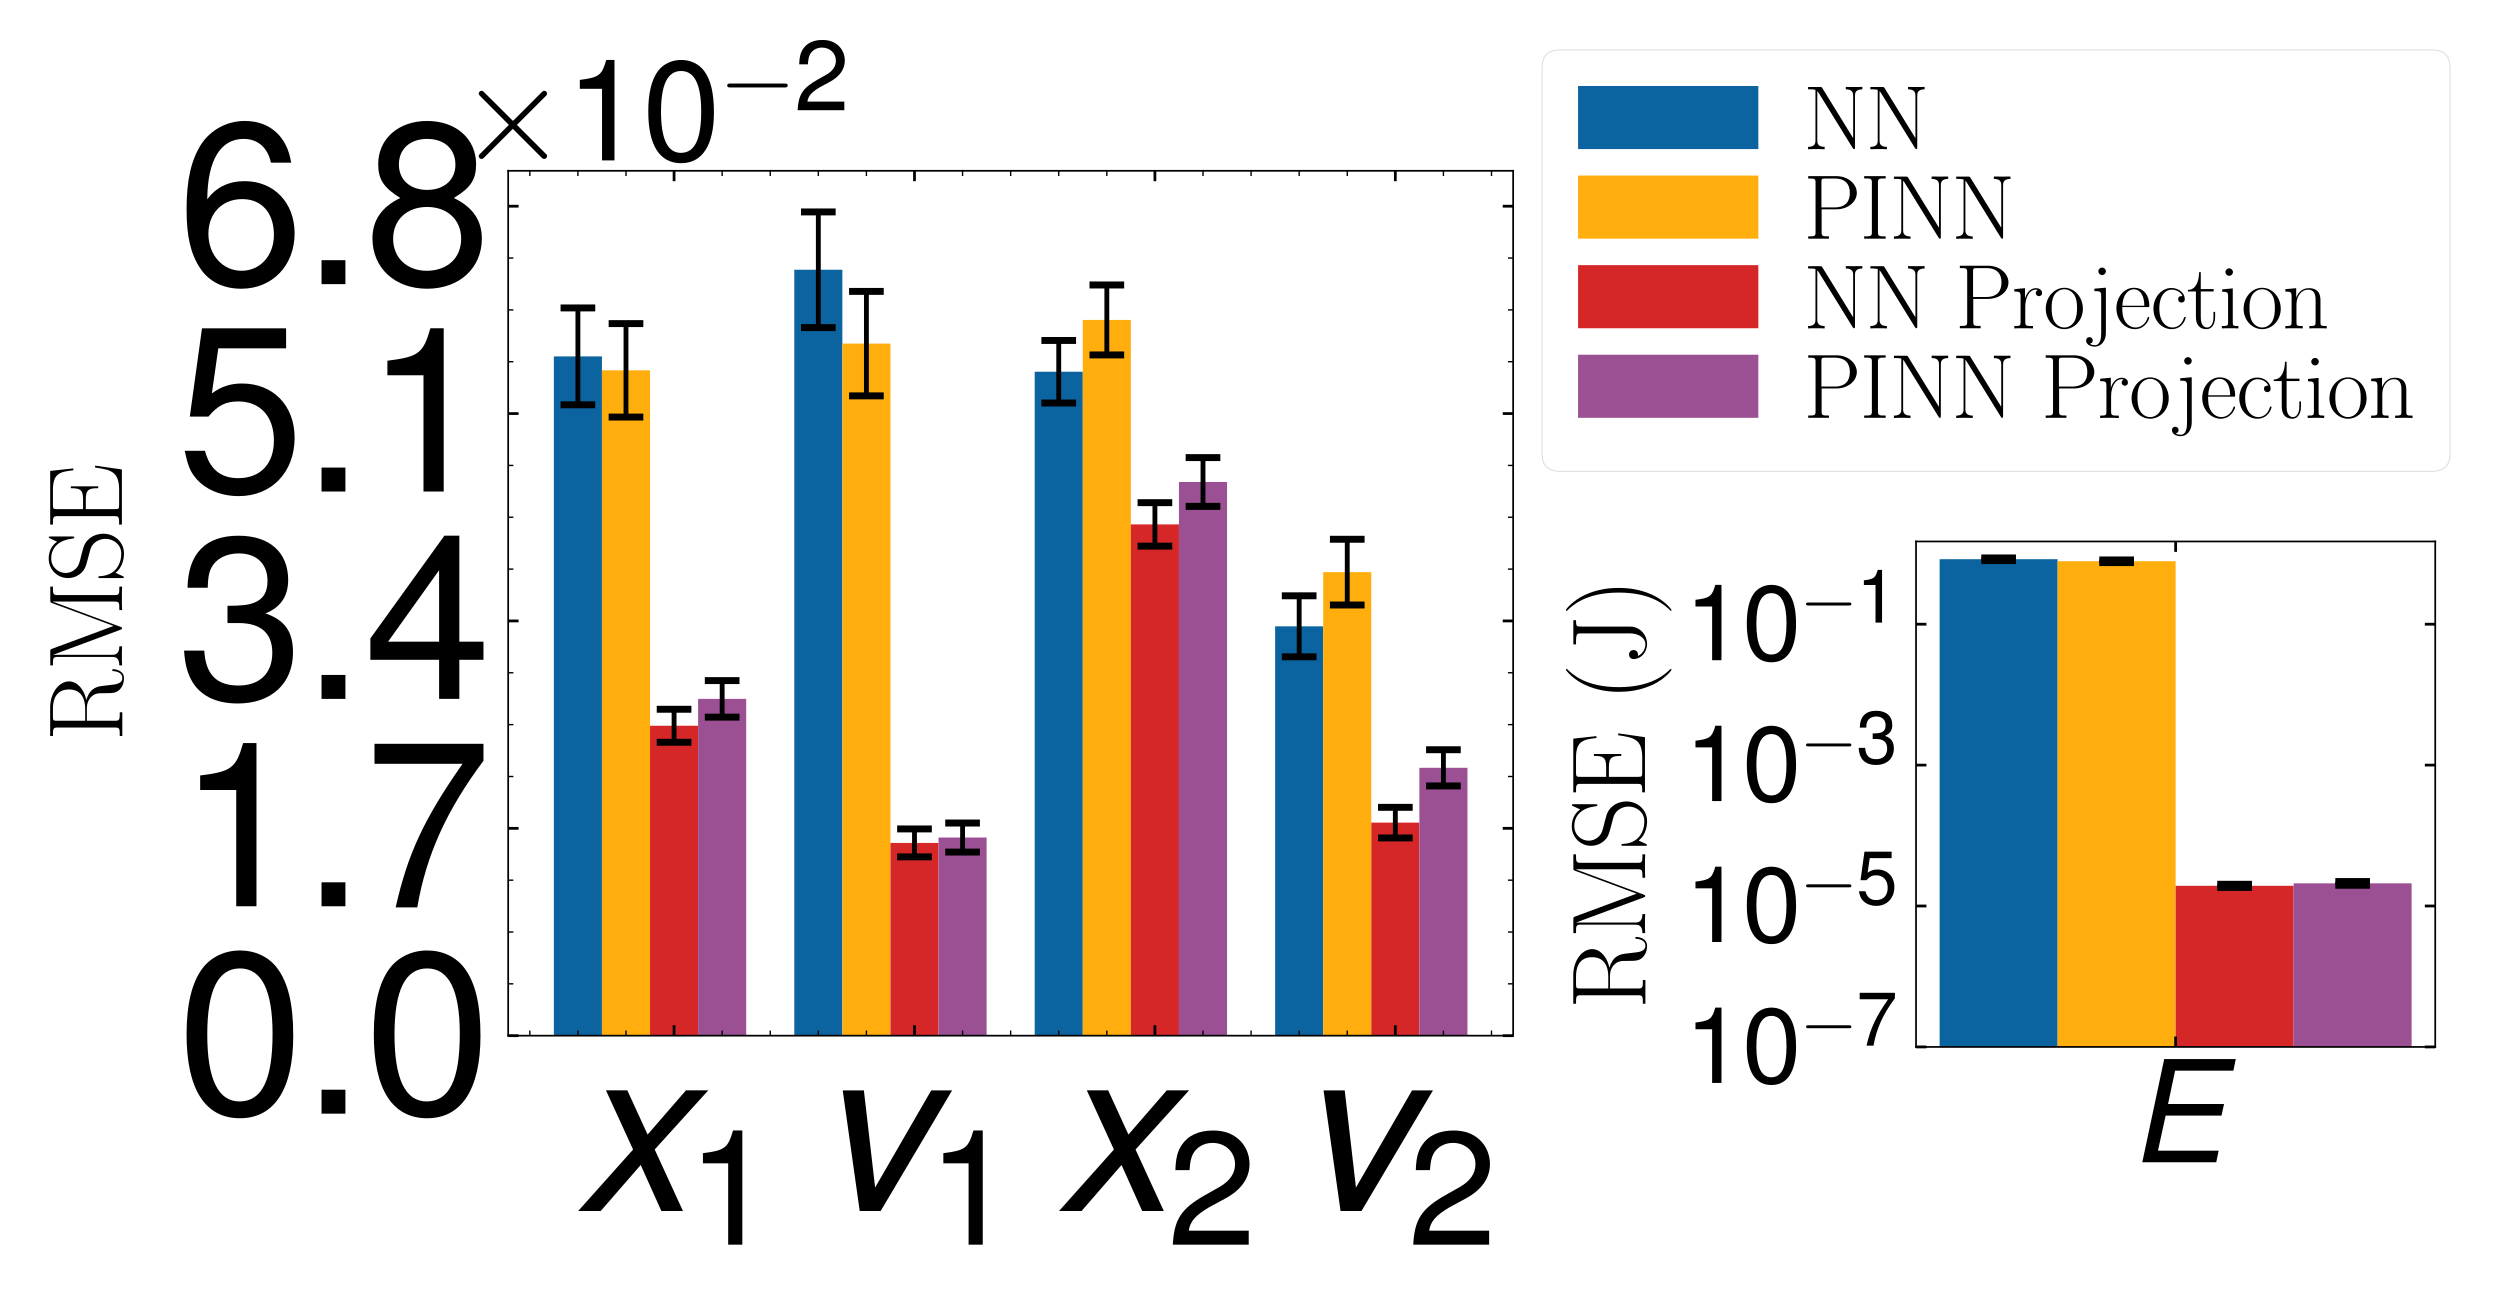 <?xml version="1.0" encoding="utf-8" standalone="no"?>
<!DOCTYPE svg PUBLIC "-//W3C//DTD SVG 1.1//EN"
  "http://www.w3.org/Graphics/SVG/1.1/DTD/svg11.dtd">
<svg xmlns:xlink="http://www.w3.org/1999/xlink" width="721.1pt" height="376.303pt" viewBox="0 0 721.1 376.303" xmlns="http://www.w3.org/2000/svg" version="1.1">
 <defs>
  <style type="text/css">*{stroke-linejoin: round; stroke-linecap: butt}</style>
 </defs>
 <g id="figure_1">
  <g id="patch_1">
   <path d="M 0 376.303 
L 721.1 376.303 
L 721.1 0 
L 0 0 
z
" style="fill: #ffffff"/>
  </g>
  <g id="axes_1">
   <g id="patch_2">
    <path d="M 146.58 298.737 
L 436.45 298.737 
L 436.45 49.257 
L 146.58 49.257 
z
" style="fill: #ffffff"/>
   </g>
   <g id="patch_3">
    <path d="M 159.756 298.737 
L 173.625 298.737 
L 173.625 102.794 
L 159.756 102.794 
z
" clip-path="url(#p1ad3b3a6ac)" style="fill: #0b63a0"/>
   </g>
   <g id="patch_4">
    <path d="M 229.103 298.737 
L 242.972 298.737 
L 242.972 77.811 
L 229.103 77.811 
z
" clip-path="url(#p1ad3b3a6ac)" style="fill: #0b63a0"/>
   </g>
   <g id="patch_5">
    <path d="M 298.45 298.737 
L 312.319 298.737 
L 312.319 107.225 
L 298.45 107.225 
z
" clip-path="url(#p1ad3b3a6ac)" style="fill: #0b63a0"/>
   </g>
   <g id="patch_6">
    <path d="M 367.797 298.737 
L 381.666 298.737 
L 381.666 180.65 
L 367.797 180.65 
z
" clip-path="url(#p1ad3b3a6ac)" style="fill: #0b63a0"/>
   </g>
   <g id="patch_7">
    <path d="M 173.625 298.737 
L 187.495 298.737 
L 187.495 106.818 
L 173.625 106.818 
z
" clip-path="url(#p1ad3b3a6ac)" style="fill: #ffae0d"/>
   </g>
   <g id="patch_8">
    <path d="M 242.972 298.737 
L 256.842 298.737 
L 256.842 99.113 
L 242.972 99.113 
z
" clip-path="url(#p1ad3b3a6ac)" style="fill: #ffae0d"/>
   </g>
   <g id="patch_9">
    <path d="M 312.319 298.737 
L 326.189 298.737 
L 326.189 92.282 
L 312.319 92.282 
z
" clip-path="url(#p1ad3b3a6ac)" style="fill: #ffae0d"/>
   </g>
   <g id="patch_10">
    <path d="M 381.666 298.737 
L 395.535 298.737 
L 395.535 165.021 
L 381.666 165.021 
z
" clip-path="url(#p1ad3b3a6ac)" style="fill: #ffae0d"/>
   </g>
   <g id="patch_11">
    <path d="M 187.495 298.737 
L 201.364 298.737 
L 201.364 209.336 
L 187.495 209.336 
z
" clip-path="url(#p1ad3b3a6ac)" style="fill: #d62728"/>
   </g>
   <g id="patch_12">
    <path d="M 256.842 298.737 
L 270.711 298.737 
L 270.711 243.131 
L 256.842 243.131 
z
" clip-path="url(#p1ad3b3a6ac)" style="fill: #d62728"/>
   </g>
   <g id="patch_13">
    <path d="M 326.189 298.737 
L 340.058 298.737 
L 340.058 151.254 
L 326.189 151.254 
z
" clip-path="url(#p1ad3b3a6ac)" style="fill: #d62728"/>
   </g>
   <g id="patch_14">
    <path d="M 395.535 298.737 
L 409.405 298.737 
L 409.405 237.275 
L 395.535 237.275 
z
" clip-path="url(#p1ad3b3a6ac)" style="fill: #d62728"/>
   </g>
   <g id="patch_15">
    <path d="M 201.364 298.737 
L 215.233 298.737 
L 215.233 201.584 
L 201.364 201.584 
z
" clip-path="url(#p1ad3b3a6ac)" style="fill: #9a5092"/>
   </g>
   <g id="patch_16">
    <path d="M 270.711 298.737 
L 284.58 298.737 
L 284.58 241.585 
L 270.711 241.585 
z
" clip-path="url(#p1ad3b3a6ac)" style="fill: #9a5092"/>
   </g>
   <g id="patch_17">
    <path d="M 340.058 298.737 
L 353.927 298.737 
L 353.927 139.023 
L 340.058 139.023 
z
" clip-path="url(#p1ad3b3a6ac)" style="fill: #9a5092"/>
   </g>
   <g id="patch_18">
    <path d="M 409.405 298.737 
L 423.274 298.737 
L 423.274 221.472 
L 409.405 221.472 
z
" clip-path="url(#p1ad3b3a6ac)" style="fill: #9a5092"/>
   </g>
   <g id="matplotlib.axis_1">
    <g id="xtick_1">
     <g id="line2d_1">
      <defs>
       <path id="m47ebff2d57" d="M 0 0 
L 0 -3 
" style="stroke: #000000; stroke-width: 0.8"/>
      </defs>
      <g>
       <use xlink:href="#m47ebff2d57" x="194.429" y="298.737" style="stroke: #000000; stroke-width: 0.8"/>
      </g>
     </g>
     <g id="line2d_2">
      <defs>
       <path id="me13080072b" d="M 0 0 
L 0 3 
" style="stroke: #000000; stroke-width: 0.8"/>
      </defs>
      <g>
       <use xlink:href="#me13080072b" x="194.429" y="49.257" style="stroke: #000000; stroke-width: 0.8"/>
      </g>
     </g>
     <g id="text_1">
      <!-- $x_1$ -->
      <g transform="translate(165.639 349.307) scale(0.65 -0.65)">
       <defs>
        <path id="NimbusSanL-ReguItal-78" d="M 2240 1713 
L 3731 3360 
L 3110 3360 
L 2042 2129 
L 1478 3360 
L 883 3360 
L 1638 1712 
L 109 0 
L 736 0 
L 1850 1282 
L 2426 0 
L 3027 0 
L 2240 1713 
z
" transform="scale(0.016)"/>
        <path id="NimbusSanL-Regu-31" d="M 1658 3238 
L 1658 0 
L 2221 0 
L 2221 4545 
L 1850 4545 
C 1651 3847 1523 3751 653 3642 
L 653 3238 
L 1658 3238 
z
" transform="scale(0.016)"/>
       </defs>
       <use xlink:href="#NimbusSanL-ReguItal-78" transform="scale(0.996)"/>
       <use xlink:href="#NimbusSanL-Regu-31" transform="translate(49.813 -14.944) scale(0.697)"/>
      </g>
     </g>
    </g>
    <g id="xtick_2">
     <g id="line2d_3">
      <g>
       <use xlink:href="#m47ebff2d57" x="263.776" y="298.737" style="stroke: #000000; stroke-width: 0.8"/>
      </g>
     </g>
     <g id="line2d_4">
      <g>
       <use xlink:href="#me13080072b" x="263.776" y="49.257" style="stroke: #000000; stroke-width: 0.8"/>
      </g>
     </g>
     <g id="text_2">
      <!-- $v_1$ -->
      <g transform="translate(234.985 349.307) scale(0.65 -0.65)">
       <defs>
        <path id="NimbusSanL-ReguItal-76" d="M 1837 0 
L 3827 3359 
L 3245 3359 
L 1683 654 
L 1370 3359 
L 781 3359 
L 1254 0 
L 1837 0 
z
" transform="scale(0.016)"/>
       </defs>
       <use xlink:href="#NimbusSanL-ReguItal-76" transform="scale(0.996)"/>
       <use xlink:href="#NimbusSanL-Regu-31" transform="translate(49.813 -14.944) scale(0.697)"/>
      </g>
     </g>
    </g>
    <g id="xtick_3">
     <g id="line2d_5">
      <g>
       <use xlink:href="#m47ebff2d57" x="333.123" y="298.737" style="stroke: #000000; stroke-width: 0.8"/>
      </g>
     </g>
     <g id="line2d_6">
      <g>
       <use xlink:href="#me13080072b" x="333.123" y="49.257" style="stroke: #000000; stroke-width: 0.8"/>
      </g>
     </g>
     <g id="text_3">
      <!-- $x_2$ -->
      <g transform="translate(304.332 349.307) scale(0.65 -0.65)">
       <defs>
        <path id="NimbusSanL-Regu-32" d="M 3238 558 
L 851 558 
C 909 930 1114 1167 1670 1494 
L 2310 1840 
C 2944 2186 3270 2653 3270 3211 
C 3270 3589 3117 3942 2848 4185 
C 2579 4429 2246 4544 1818 4544 
C 1242 4544 813 4339 563 3955 
C 403 3711 333 3429 320 2967 
L 883 2967 
C 902 3275 941 3461 1018 3608 
C 1165 3884 1459 4051 1798 4051 
C 2310 4051 2694 3685 2694 3198 
C 2694 2839 2483 2531 2080 2301 
L 1491 1968 
C 544 1430 269 1000 218 0 
L 3238 0 
L 3238 558 
z
" transform="scale(0.016)"/>
       </defs>
       <use xlink:href="#NimbusSanL-ReguItal-78" transform="scale(0.996)"/>
       <use xlink:href="#NimbusSanL-Regu-32" transform="translate(49.813 -14.944) scale(0.697)"/>
      </g>
     </g>
    </g>
    <g id="xtick_4">
     <g id="line2d_7">
      <g>
       <use xlink:href="#m47ebff2d57" x="402.47" y="298.737" style="stroke: #000000; stroke-width: 0.8"/>
      </g>
     </g>
     <g id="line2d_8">
      <g>
       <use xlink:href="#me13080072b" x="402.47" y="49.257" style="stroke: #000000; stroke-width: 0.8"/>
      </g>
     </g>
     <g id="text_4">
      <!-- $v_2$ -->
      <g transform="translate(373.679 349.307) scale(0.65 -0.65)">
       <use xlink:href="#NimbusSanL-ReguItal-76" transform="scale(0.996)"/>
       <use xlink:href="#NimbusSanL-Regu-32" transform="translate(49.813 -14.944) scale(0.697)"/>
      </g>
     </g>
    </g>
    <g id="xtick_5">
     <g id="line2d_9">
      <defs>
       <path id="m719ca4b1a4" d="M 0 0 
L 0 -1.5 
" style="stroke: #000000; stroke-width: 0.4"/>
      </defs>
      <g>
       <use xlink:href="#m719ca4b1a4" x="152.821" y="298.737" style="stroke: #000000; stroke-width: 0.4"/>
      </g>
     </g>
     <g id="line2d_10">
      <defs>
       <path id="m740db77ead" d="M 0 0 
L 0 1.5 
" style="stroke: #000000; stroke-width: 0.4"/>
      </defs>
      <g>
       <use xlink:href="#m740db77ead" x="152.821" y="49.257" style="stroke: #000000; stroke-width: 0.4"/>
      </g>
     </g>
    </g>
    <g id="xtick_6">
     <g id="line2d_11">
      <g>
       <use xlink:href="#m719ca4b1a4" x="166.691" y="298.737" style="stroke: #000000; stroke-width: 0.4"/>
      </g>
     </g>
     <g id="line2d_12">
      <g>
       <use xlink:href="#m740db77ead" x="166.691" y="49.257" style="stroke: #000000; stroke-width: 0.4"/>
      </g>
     </g>
    </g>
    <g id="xtick_7">
     <g id="line2d_13">
      <g>
       <use xlink:href="#m719ca4b1a4" x="180.56" y="298.737" style="stroke: #000000; stroke-width: 0.4"/>
      </g>
     </g>
     <g id="line2d_14">
      <g>
       <use xlink:href="#m740db77ead" x="180.56" y="49.257" style="stroke: #000000; stroke-width: 0.4"/>
      </g>
     </g>
    </g>
    <g id="xtick_8">
     <g id="line2d_15">
      <g>
       <use xlink:href="#m719ca4b1a4" x="208.299" y="298.737" style="stroke: #000000; stroke-width: 0.4"/>
      </g>
     </g>
     <g id="line2d_16">
      <g>
       <use xlink:href="#m740db77ead" x="208.299" y="49.257" style="stroke: #000000; stroke-width: 0.4"/>
      </g>
     </g>
    </g>
    <g id="xtick_9">
     <g id="line2d_17">
      <g>
       <use xlink:href="#m719ca4b1a4" x="222.168" y="298.737" style="stroke: #000000; stroke-width: 0.4"/>
      </g>
     </g>
     <g id="line2d_18">
      <g>
       <use xlink:href="#m740db77ead" x="222.168" y="49.257" style="stroke: #000000; stroke-width: 0.4"/>
      </g>
     </g>
    </g>
    <g id="xtick_10">
     <g id="line2d_19">
      <g>
       <use xlink:href="#m719ca4b1a4" x="236.038" y="298.737" style="stroke: #000000; stroke-width: 0.4"/>
      </g>
     </g>
     <g id="line2d_20">
      <g>
       <use xlink:href="#m740db77ead" x="236.038" y="49.257" style="stroke: #000000; stroke-width: 0.4"/>
      </g>
     </g>
    </g>
    <g id="xtick_11">
     <g id="line2d_21">
      <g>
       <use xlink:href="#m719ca4b1a4" x="249.907" y="298.737" style="stroke: #000000; stroke-width: 0.4"/>
      </g>
     </g>
     <g id="line2d_22">
      <g>
       <use xlink:href="#m740db77ead" x="249.907" y="49.257" style="stroke: #000000; stroke-width: 0.4"/>
      </g>
     </g>
    </g>
    <g id="xtick_12">
     <g id="line2d_23">
      <g>
       <use xlink:href="#m719ca4b1a4" x="277.646" y="298.737" style="stroke: #000000; stroke-width: 0.4"/>
      </g>
     </g>
     <g id="line2d_24">
      <g>
       <use xlink:href="#m740db77ead" x="277.646" y="49.257" style="stroke: #000000; stroke-width: 0.4"/>
      </g>
     </g>
    </g>
    <g id="xtick_13">
     <g id="line2d_25">
      <g>
       <use xlink:href="#m719ca4b1a4" x="291.515" y="298.737" style="stroke: #000000; stroke-width: 0.4"/>
      </g>
     </g>
     <g id="line2d_26">
      <g>
       <use xlink:href="#m740db77ead" x="291.515" y="49.257" style="stroke: #000000; stroke-width: 0.4"/>
      </g>
     </g>
    </g>
    <g id="xtick_14">
     <g id="line2d_27">
      <g>
       <use xlink:href="#m719ca4b1a4" x="305.384" y="298.737" style="stroke: #000000; stroke-width: 0.4"/>
      </g>
     </g>
     <g id="line2d_28">
      <g>
       <use xlink:href="#m740db77ead" x="305.384" y="49.257" style="stroke: #000000; stroke-width: 0.4"/>
      </g>
     </g>
    </g>
    <g id="xtick_15">
     <g id="line2d_29">
      <g>
       <use xlink:href="#m719ca4b1a4" x="319.254" y="298.737" style="stroke: #000000; stroke-width: 0.4"/>
      </g>
     </g>
     <g id="line2d_30">
      <g>
       <use xlink:href="#m740db77ead" x="319.254" y="49.257" style="stroke: #000000; stroke-width: 0.4"/>
      </g>
     </g>
    </g>
    <g id="xtick_16">
     <g id="line2d_31">
      <g>
       <use xlink:href="#m719ca4b1a4" x="346.993" y="298.737" style="stroke: #000000; stroke-width: 0.4"/>
      </g>
     </g>
     <g id="line2d_32">
      <g>
       <use xlink:href="#m740db77ead" x="346.993" y="49.257" style="stroke: #000000; stroke-width: 0.4"/>
      </g>
     </g>
    </g>
    <g id="xtick_17">
     <g id="line2d_33">
      <g>
       <use xlink:href="#m719ca4b1a4" x="360.862" y="298.737" style="stroke: #000000; stroke-width: 0.4"/>
      </g>
     </g>
     <g id="line2d_34">
      <g>
       <use xlink:href="#m740db77ead" x="360.862" y="49.257" style="stroke: #000000; stroke-width: 0.4"/>
      </g>
     </g>
    </g>
    <g id="xtick_18">
     <g id="line2d_35">
      <g>
       <use xlink:href="#m719ca4b1a4" x="374.731" y="298.737" style="stroke: #000000; stroke-width: 0.4"/>
      </g>
     </g>
     <g id="line2d_36">
      <g>
       <use xlink:href="#m740db77ead" x="374.731" y="49.257" style="stroke: #000000; stroke-width: 0.4"/>
      </g>
     </g>
    </g>
    <g id="xtick_19">
     <g id="line2d_37">
      <g>
       <use xlink:href="#m719ca4b1a4" x="388.601" y="298.737" style="stroke: #000000; stroke-width: 0.4"/>
      </g>
     </g>
     <g id="line2d_38">
      <g>
       <use xlink:href="#m740db77ead" x="388.601" y="49.257" style="stroke: #000000; stroke-width: 0.4"/>
      </g>
     </g>
    </g>
    <g id="xtick_20">
     <g id="line2d_39">
      <g>
       <use xlink:href="#m719ca4b1a4" x="416.339" y="298.737" style="stroke: #000000; stroke-width: 0.4"/>
      </g>
     </g>
     <g id="line2d_40">
      <g>
       <use xlink:href="#m740db77ead" x="416.339" y="49.257" style="stroke: #000000; stroke-width: 0.4"/>
      </g>
     </g>
    </g>
    <g id="xtick_21">
     <g id="line2d_41">
      <g>
       <use xlink:href="#m719ca4b1a4" x="430.209" y="298.737" style="stroke: #000000; stroke-width: 0.4"/>
      </g>
     </g>
     <g id="line2d_42">
      <g>
       <use xlink:href="#m740db77ead" x="430.209" y="49.257" style="stroke: #000000; stroke-width: 0.4"/>
      </g>
     </g>
    </g>
   </g>
   <g id="matplotlib.axis_2">
    <g id="ytick_1">
     <g id="line2d_43">
      <defs>
       <path id="m8070b0dc9b" d="M 0 0 
L 3 0 
" style="stroke: #000000; stroke-width: 0.8"/>
      </defs>
      <g>
       <use xlink:href="#m8070b0dc9b" x="146.58" y="298.737" style="stroke: #000000; stroke-width: 0.8"/>
      </g>
     </g>
     <g id="line2d_44">
      <defs>
       <path id="mdc3ea179d9" d="M 0 0 
L -3 0 
" style="stroke: #000000; stroke-width: 0.8"/>
      </defs>
      <g>
       <use xlink:href="#mdc3ea179d9" x="436.45" y="298.737" style="stroke: #000000; stroke-width: 0.8"/>
      </g>
     </g>
     <g id="text_5">
      <!-- $\mathdefault{0.0}$ -->
      <g transform="translate(50.969 321.222) scale(0.65 -0.65)">
       <defs>
        <path id="NimbusSanL-Regu-30" d="M 1760 4544 
C 1338 4544 954 4360 717 4046 
C 422 3651 275 3044 275 2208 
C 275 683 787 -128 1760 -128 
C 2720 -128 3245 683 3245 2170 
C 3245 3050 3104 3638 2803 4046 
C 2566 4366 2189 4544 1760 4544 
z
M 1760 4044 
C 2368 4044 2669 3432 2669 2221 
C 2669 939 2374 340 1747 340 
C 1152 340 851 965 851 2202 
C 851 3438 1152 4044 1760 4044 
z
" transform="scale(0.016)"/>
        <path id="NimbusSanL-Regu-2e" d="M 1222 667 
L 557 667 
L 557 0 
L 1222 0 
L 1222 667 
z
" transform="scale(0.016)"/>
       </defs>
       <use xlink:href="#NimbusSanL-Regu-30" transform="scale(0.996)"/>
       <use xlink:href="#NimbusSanL-Regu-2e" transform="translate(55.392 0) scale(0.996)"/>
       <use xlink:href="#NimbusSanL-Regu-30" transform="translate(83.087 0) scale(0.996)"/>
      </g>
     </g>
    </g>
    <g id="ytick_2">
     <g id="line2d_45">
      <g>
       <use xlink:href="#m8070b0dc9b" x="146.58" y="238.92" style="stroke: #000000; stroke-width: 0.8"/>
      </g>
     </g>
     <g id="line2d_46">
      <g>
       <use xlink:href="#mdc3ea179d9" x="436.45" y="238.92" style="stroke: #000000; stroke-width: 0.8"/>
      </g>
     </g>
     <g id="text_6">
      <!-- $\mathdefault{1.7}$ -->
      <g transform="translate(50.969 261.406) scale(0.65 -0.65)">
       <defs>
        <path id="NimbusSanL-Regu-37" d="M 3328 4525 
L 294 4525 
L 294 3968 
L 2746 3968 
C 1664 2418 1222 1466 883 -32 
L 1485 -32 
C 1734 1427 2304 2681 3328 4051 
L 3328 4525 
z
" transform="scale(0.016)"/>
       </defs>
       <use xlink:href="#NimbusSanL-Regu-31" transform="scale(0.996)"/>
       <use xlink:href="#NimbusSanL-Regu-2e" transform="translate(55.392 0) scale(0.996)"/>
       <use xlink:href="#NimbusSanL-Regu-37" transform="translate(83.087 0) scale(0.996)"/>
      </g>
     </g>
    </g>
    <g id="ytick_3">
     <g id="line2d_47">
      <g>
       <use xlink:href="#m8070b0dc9b" x="146.58" y="179.104" style="stroke: #000000; stroke-width: 0.8"/>
      </g>
     </g>
     <g id="line2d_48">
      <g>
       <use xlink:href="#mdc3ea179d9" x="436.45" y="179.104" style="stroke: #000000; stroke-width: 0.8"/>
      </g>
     </g>
     <g id="text_7">
      <!-- $\mathdefault{3.4}$ -->
      <g transform="translate(50.969 201.589) scale(0.65 -0.65)">
       <defs>
        <path id="NimbusSanL-Regu-33" d="M 1414 2112 
L 1485 2112 
L 1722 2112 
C 2342 2112 2662 1830 2662 1284 
C 2662 712 2310 372 1722 372 
C 1107 372 806 681 768 1345 
L 205 1345 
C 230 978 294 740 403 534 
C 634 97 1082 -128 1702 -128 
C 2637 -128 3238 431 3238 1293 
C 3238 1872 3014 2194 2470 2381 
C 2893 2546 3104 2862 3104 3311 
C 3104 4082 2586 4544 1722 4544 
C 806 4544 320 4050 301 3095 
L 864 3095 
C 870 3366 896 3517 966 3655 
C 1094 3900 1376 4051 1728 4051 
C 2227 4051 2528 3760 2528 3287 
C 2528 2971 2413 2781 2163 2681 
C 2010 2618 1811 2592 1414 2592 
L 1414 2112 
z
" transform="scale(0.016)"/>
        <path id="NimbusSanL-Regu-34" d="M 2093 1088 
L 2093 0 
L 2656 0 
L 2656 1088 
L 3328 1088 
L 3328 1594 
L 2656 1594 
L 2656 4545 
L 2240 4545 
L 179 1684 
L 179 1088 
L 2093 1088 
z
M 2093 1594 
L 672 1594 
L 2093 3583 
L 2093 1594 
z
" transform="scale(0.016)"/>
       </defs>
       <use xlink:href="#NimbusSanL-Regu-33" transform="scale(0.996)"/>
       <use xlink:href="#NimbusSanL-Regu-2e" transform="translate(55.392 0) scale(0.996)"/>
       <use xlink:href="#NimbusSanL-Regu-34" transform="translate(83.087 0) scale(0.996)"/>
      </g>
     </g>
    </g>
    <g id="ytick_4">
     <g id="line2d_49">
      <g>
       <use xlink:href="#m8070b0dc9b" x="146.58" y="119.288" style="stroke: #000000; stroke-width: 0.8"/>
      </g>
     </g>
     <g id="line2d_50">
      <g>
       <use xlink:href="#mdc3ea179d9" x="436.45" y="119.288" style="stroke: #000000; stroke-width: 0.8"/>
      </g>
     </g>
     <g id="text_8">
      <!-- $\mathdefault{5.1}$ -->
      <g transform="translate(50.969 141.773) scale(0.65 -0.65)">
       <defs>
        <path id="NimbusSanL-Regu-35" d="M 3046 4544 
L 704 4544 
L 365 2086 
L 883 2086 
C 1146 2399 1363 2508 1715 2508 
C 2323 2508 2707 2092 2707 1421 
C 2707 768 2330 372 1715 372 
C 1222 372 922 621 787 1133 
L 224 1133 
C 301 762 365 582 499 415 
C 755 70 1216 -128 1728 -128 
C 2643 -128 3283 537 3283 1497 
C 3283 2394 2688 3008 1818 3008 
C 1498 3008 1242 2925 979 2732 
L 1158 3987 
L 3046 3987 
L 3046 4544 
z
" transform="scale(0.016)"/>
       </defs>
       <use xlink:href="#NimbusSanL-Regu-35" transform="scale(0.996)"/>
       <use xlink:href="#NimbusSanL-Regu-2e" transform="translate(55.392 0) scale(0.996)"/>
       <use xlink:href="#NimbusSanL-Regu-31" transform="translate(83.087 0) scale(0.996)"/>
      </g>
     </g>
    </g>
    <g id="ytick_5">
     <g id="line2d_51">
      <g>
       <use xlink:href="#m8070b0dc9b" x="146.58" y="59.472" style="stroke: #000000; stroke-width: 0.8"/>
      </g>
     </g>
     <g id="line2d_52">
      <g>
       <use xlink:href="#mdc3ea179d9" x="436.45" y="59.472" style="stroke: #000000; stroke-width: 0.8"/>
      </g>
     </g>
     <g id="text_9">
      <!-- $\mathdefault{6.8}$ -->
      <g transform="translate(50.969 81.957) scale(0.65 -0.65)">
       <defs>
        <path id="NimbusSanL-Regu-36" d="M 3187 3382 
C 3078 4111 2592 4544 1901 4544 
C 1402 4544 954 4302 685 3900 
C 403 3460 275 2904 275 2081 
C 275 1321 390 836 659 434 
C 902 69 1299 -128 1798 -128 
C 2662 -128 3283 518 3283 1415 
C 3283 2268 2707 2868 1894 2868 
C 1446 2868 1094 2695 851 2362 
C 858 3444 1216 4044 1862 4044 
C 2259 4044 2534 3803 2624 3382 
L 3187 3382 
z
M 1824 2368 
C 2368 2368 2707 1986 2707 1370 
C 2707 793 2323 372 1805 372 
C 1280 372 883 813 883 1402 
C 883 1973 1267 2368 1824 2368 
z
" transform="scale(0.016)"/>
        <path id="NimbusSanL-Regu-38" d="M 2502 2399 
C 2970 2680 3123 2910 3123 3338 
C 3123 4046 2566 4544 1760 4544 
C 960 4544 397 4046 397 3338 
C 397 2917 550 2687 1011 2399 
C 493 2150 237 1774 237 1276 
C 237 446 864 -128 1760 -128 
C 2656 -128 3283 447 3283 1270 
C 3283 1774 3027 2150 2502 2399 
z
M 1760 4044 
C 2240 4044 2547 3764 2547 3325 
C 2547 2904 2234 2624 1760 2624 
C 1286 2624 973 2904 973 3331 
C 973 3764 1286 4044 1760 4044 
z
M 1760 2149 
C 2323 2149 2707 1792 2707 1263 
C 2707 729 2323 372 1747 372 
C 1197 372 813 735 813 1263 
C 813 1792 1197 2149 1760 2149 
z
" transform="scale(0.016)"/>
       </defs>
       <use xlink:href="#NimbusSanL-Regu-36" transform="scale(0.996)"/>
       <use xlink:href="#NimbusSanL-Regu-2e" transform="translate(55.392 0) scale(0.996)"/>
       <use xlink:href="#NimbusSanL-Regu-38" transform="translate(83.087 0) scale(0.996)"/>
      </g>
     </g>
    </g>
    <g id="ytick_6">
     <g id="line2d_53">
      <defs>
       <path id="me500b88f67" d="M 0 0 
L 1.5 0 
" style="stroke: #000000; stroke-width: 0.4"/>
      </defs>
      <g>
       <use xlink:href="#me500b88f67" x="146.58" y="283.783" style="stroke: #000000; stroke-width: 0.4"/>
      </g>
     </g>
     <g id="line2d_54">
      <defs>
       <path id="m122572027e" d="M 0 0 
L -1.5 0 
" style="stroke: #000000; stroke-width: 0.4"/>
      </defs>
      <g>
       <use xlink:href="#m122572027e" x="436.45" y="283.783" style="stroke: #000000; stroke-width: 0.4"/>
      </g>
     </g>
    </g>
    <g id="ytick_7">
     <g id="line2d_55">
      <g>
       <use xlink:href="#me500b88f67" x="146.58" y="268.829" style="stroke: #000000; stroke-width: 0.4"/>
      </g>
     </g>
     <g id="line2d_56">
      <g>
       <use xlink:href="#m122572027e" x="436.45" y="268.829" style="stroke: #000000; stroke-width: 0.4"/>
      </g>
     </g>
    </g>
    <g id="ytick_8">
     <g id="line2d_57">
      <g>
       <use xlink:href="#me500b88f67" x="146.58" y="253.875" style="stroke: #000000; stroke-width: 0.4"/>
      </g>
     </g>
     <g id="line2d_58">
      <g>
       <use xlink:href="#m122572027e" x="436.45" y="253.875" style="stroke: #000000; stroke-width: 0.4"/>
      </g>
     </g>
    </g>
    <g id="ytick_9">
     <g id="line2d_59">
      <g>
       <use xlink:href="#me500b88f67" x="146.58" y="223.966" style="stroke: #000000; stroke-width: 0.4"/>
      </g>
     </g>
     <g id="line2d_60">
      <g>
       <use xlink:href="#m122572027e" x="436.45" y="223.966" style="stroke: #000000; stroke-width: 0.4"/>
      </g>
     </g>
    </g>
    <g id="ytick_10">
     <g id="line2d_61">
      <g>
       <use xlink:href="#me500b88f67" x="146.58" y="209.012" style="stroke: #000000; stroke-width: 0.4"/>
      </g>
     </g>
     <g id="line2d_62">
      <g>
       <use xlink:href="#m122572027e" x="436.45" y="209.012" style="stroke: #000000; stroke-width: 0.4"/>
      </g>
     </g>
    </g>
    <g id="ytick_11">
     <g id="line2d_63">
      <g>
       <use xlink:href="#me500b88f67" x="146.58" y="194.058" style="stroke: #000000; stroke-width: 0.4"/>
      </g>
     </g>
     <g id="line2d_64">
      <g>
       <use xlink:href="#m122572027e" x="436.45" y="194.058" style="stroke: #000000; stroke-width: 0.4"/>
      </g>
     </g>
    </g>
    <g id="ytick_12">
     <g id="line2d_65">
      <g>
       <use xlink:href="#me500b88f67" x="146.58" y="164.15" style="stroke: #000000; stroke-width: 0.4"/>
      </g>
     </g>
     <g id="line2d_66">
      <g>
       <use xlink:href="#m122572027e" x="436.45" y="164.15" style="stroke: #000000; stroke-width: 0.4"/>
      </g>
     </g>
    </g>
    <g id="ytick_13">
     <g id="line2d_67">
      <g>
       <use xlink:href="#me500b88f67" x="146.58" y="149.196" style="stroke: #000000; stroke-width: 0.4"/>
      </g>
     </g>
     <g id="line2d_68">
      <g>
       <use xlink:href="#m122572027e" x="436.45" y="149.196" style="stroke: #000000; stroke-width: 0.4"/>
      </g>
     </g>
    </g>
    <g id="ytick_14">
     <g id="line2d_69">
      <g>
       <use xlink:href="#me500b88f67" x="146.58" y="134.242" style="stroke: #000000; stroke-width: 0.4"/>
      </g>
     </g>
     <g id="line2d_70">
      <g>
       <use xlink:href="#m122572027e" x="436.45" y="134.242" style="stroke: #000000; stroke-width: 0.4"/>
      </g>
     </g>
    </g>
    <g id="ytick_15">
     <g id="line2d_71">
      <g>
       <use xlink:href="#me500b88f67" x="146.58" y="104.334" style="stroke: #000000; stroke-width: 0.4"/>
      </g>
     </g>
     <g id="line2d_72">
      <g>
       <use xlink:href="#m122572027e" x="436.45" y="104.334" style="stroke: #000000; stroke-width: 0.4"/>
      </g>
     </g>
    </g>
    <g id="ytick_16">
     <g id="line2d_73">
      <g>
       <use xlink:href="#me500b88f67" x="146.58" y="89.38" style="stroke: #000000; stroke-width: 0.4"/>
      </g>
     </g>
     <g id="line2d_74">
      <g>
       <use xlink:href="#m122572027e" x="436.45" y="89.38" style="stroke: #000000; stroke-width: 0.4"/>
      </g>
     </g>
    </g>
    <g id="ytick_17">
     <g id="line2d_75">
      <g>
       <use xlink:href="#me500b88f67" x="146.58" y="74.426" style="stroke: #000000; stroke-width: 0.4"/>
      </g>
     </g>
     <g id="line2d_76">
      <g>
       <use xlink:href="#m122572027e" x="436.45" y="74.426" style="stroke: #000000; stroke-width: 0.4"/>
      </g>
     </g>
    </g>
    <g id="text_10">
     <!-- RMSE -->
     <g transform="translate(35.155 213.891) rotate(-90) scale(0.3 -0.3)">
      <defs>
       <path id="CMR17-52" d="M 2509 2146 
C 3117 2268 3629 2676 3629 3186 
C 3629 3785 2950 4326 2054 4326 
L 333 4326 
L 333 4160 
C 774 4160 845 4160 845 3873 
L 845 415 
C 845 128 774 128 333 128 
L 333 -26 
C 518 -26 851 -26 1050 -26 
C 1248 -26 1581 -26 1766 -26 
L 1766 128 
C 1325 128 1254 128 1254 417 
L 1254 2112 
L 2003 2112 
C 2368 2112 2573 1964 2662 1881 
C 2918 1632 2918 1459 2918 1024 
C 2918 595 2918 377 3110 160 
C 3354 -102 3680 -128 3821 -128 
C 4294 -128 4365 396 4365 503 
C 4365 540 4365 585 4307 585 
C 4256 585 4250 547 4250 522 
C 4218 112 4032 -26 3834 -26 
C 3482 -26 3443 375 3405 764 
C 3386 898 3373 993 3360 1133 
C 3322 1452 3270 1917 2509 2146 
z
M 1984 2214 
L 1254 2214 
L 1254 3913 
C 1254 4129 1267 4160 1523 4160 
L 1990 4160 
C 2522 4160 3142 3977 3142 3190 
C 3142 2372 2464 2214 1984 2214 
z
" transform="scale(0.016)"/>
       <path id="CMR17-4d" d="M 1338 4224 
C 1299 4320 1293 4320 1158 4320 
L 339 4320 
L 339 4160 
C 781 4160 851 4160 851 3875 
L 851 610 
C 851 451 851 153 339 153 
L 339 -13 
C 486 0 755 0 915 0 
C 1075 0 1344 0 1491 -13 
L 1491 153 
C 979 153 979 451 979 610 
L 979 4135 
L 986 4135 
L 2490 89 
C 2515 25 2528 -13 2579 -13 
C 2630 -13 2643 25 2669 89 
L 4186 4166 
L 4192 4166 
L 4192 438 
C 4192 153 4122 153 3680 153 
L 3680 -13 
C 3853 0 4198 0 4384 0 
C 4570 0 4922 0 5094 -13 
L 5094 153 
C 4653 153 4582 153 4582 438 
L 4582 3875 
C 4582 4160 4653 4160 5094 4160 
L 5094 4320 
L 4282 4320 
C 4147 4320 4141 4314 4102 4218 
L 2720 502 
L 1338 4224 
z
" transform="scale(0.016)"/>
       <path id="CMR17-53" d="M 2803 4290 
C 2803 4404 2797 4411 2758 4411 
C 2720 4411 2707 4385 2682 4328 
L 2490 3907 
C 2246 4257 1875 4416 1472 4416 
C 819 4416 294 3901 294 3253 
C 294 3056 339 2776 557 2510 
C 794 2218 1018 2167 1530 2033 
C 1722 1982 2042 1899 2106 1874 
C 2470 1722 2662 1341 2662 985 
C 2662 527 2336 38 1779 38 
C 1094 38 454 419 410 1311 
C 403 1413 397 1419 352 1419 
C 301 1419 294 1413 294 1285 
L 294 -1 
C 294 -115 301 -122 339 -122 
C 384 -122 397 -90 486 108 
C 493 127 493 140 614 381 
C 934 -39 1472 -128 1779 -128 
C 2477 -128 2970 451 2970 1124 
C 2970 1454 2848 1708 2778 1823 
C 2509 2230 2221 2306 1914 2382 
C 1869 2402 1856 2402 1498 2490 
C 1152 2579 1005 2624 845 2796 
C 666 2992 602 3196 602 3399 
C 602 3812 934 4263 1478 4263 
C 2157 4263 2579 3786 2675 2993 
C 2694 2878 2701 2872 2746 2872 
C 2803 2872 2803 2891 2803 2999 
L 2803 4290 
z
" transform="scale(0.016)"/>
       <path id="CMR17-45" d="M 3885 1615 
L 3770 1615 
C 3629 676 3546 166 2419 166 
L 1530 166 
C 1274 166 1261 197 1261 414 
L 1261 2176 
L 1862 2176 
C 2464 2176 2522 1960 2522 1430 
L 2637 1430 
L 2637 3081 
L 2522 3081 
C 2522 2557 2464 2342 1862 2342 
L 1261 2342 
L 1261 3913 
C 1261 4128 1274 4160 1530 4160 
L 2406 4160 
C 3398 4160 3514 3769 3603 2929 
L 3718 2929 
L 3565 4325 
L 326 4325 
L 326 4160 
C 768 4160 838 4160 838 3874 
L 838 451 
C 838 166 768 166 326 166 
L 326 0 
L 3654 0 
L 3885 1615 
z
" transform="scale(0.016)"/>
      </defs>
      <use xlink:href="#CMR17-52" transform="scale(0.996)"/>
      <use xlink:href="#CMR17-4d" transform="translate(67.791 0) scale(0.996)"/>
      <use xlink:href="#CMR17-53" transform="translate(152.478 0) scale(0.996)"/>
      <use xlink:href="#CMR17-45" transform="translate(203.373 0) scale(0.996)"/>
     </g>
    </g>
    <g id="text_11">
     <!-- $\times\mathdefault{10^{−2}}\mathdefault{}$ -->
     <g transform="translate(132.086 46.257) scale(0.4 -0.4)">
      <defs>
       <path id="CMSY10-2" d="M 2490 1785 
L 1210 3059 
C 1133 3136 1120 3148 1069 3148 
C 1005 3148 941 3091 941 3020 
C 941 2976 954 2963 1024 2892 
L 2304 1606 
L 1024 320 
C 954 249 941 236 941 192 
C 941 121 1005 64 1069 64 
C 1120 64 1133 76 1210 153 
L 2483 1427 
L 3808 102 
C 3821 96 3866 64 3904 64 
C 3981 64 4032 121 4032 192 
C 4032 204 4032 230 4013 262 
C 4006 275 2989 1280 2669 1606 
L 3840 2777 
C 3872 2816 3968 2899 4000 2937 
C 4006 2950 4032 2976 4032 3020 
C 4032 3091 3981 3148 3904 3148 
C 3853 3148 3827 3123 3757 3052 
L 2490 1785 
z
" transform="scale(0.016)"/>
       <path id="CMSY10-0" d="M 4218 1472 
C 4326 1472 4442 1472 4442 1600 
C 4442 1728 4326 1728 4218 1728 
L 755 1728 
C 646 1728 531 1728 531 1600 
C 531 1472 646 1472 755 1472 
L 4218 1472 
z
" transform="scale(0.016)"/>
      </defs>
      <use xlink:href="#CMSY10-2" transform="scale(0.996)"/>
      <use xlink:href="#NimbusSanL-Regu-31" transform="translate(77.487 0) scale(0.996)"/>
      <use xlink:href="#NimbusSanL-Regu-30" transform="translate(132.879 0) scale(0.996)"/>
      <use xlink:href="#CMSY10-0" transform="translate(188.271 36.154) scale(0.697)"/>
      <use xlink:href="#NimbusSanL-Regu-32" transform="translate(242.512 36.154) scale(0.697)"/>
     </g>
    </g>
   </g>
   <g id="LineCollection_1">
    <path d="M 166.691 116.765 
L 166.691 88.822 
" clip-path="url(#p1ad3b3a6ac)" style="fill: none; stroke: #000000; stroke-width: 1.4"/>
    <path d="M 236.038 94.485 
L 236.038 61.137 
" clip-path="url(#p1ad3b3a6ac)" style="fill: none; stroke: #000000; stroke-width: 1.4"/>
    <path d="M 305.384 116.238 
L 305.384 98.213 
" clip-path="url(#p1ad3b3a6ac)" style="fill: none; stroke: #000000; stroke-width: 1.4"/>
    <path d="M 374.731 189.45 
L 374.731 171.85 
" clip-path="url(#p1ad3b3a6ac)" style="fill: none; stroke: #000000; stroke-width: 1.4"/>
   </g>
   <g id="line2d_77">
    <defs>
     <path id="m5418fc454a" d="M 5 0 
L -5 -0 
" style="stroke: #000000; stroke-width: 2"/>
    </defs>
    <g clip-path="url(#p1ad3b3a6ac)">
     <use xlink:href="#m5418fc454a" x="166.691" y="116.765" style="stroke: #000000; stroke-width: 2"/>
     <use xlink:href="#m5418fc454a" x="236.038" y="94.485" style="stroke: #000000; stroke-width: 2"/>
     <use xlink:href="#m5418fc454a" x="305.384" y="116.238" style="stroke: #000000; stroke-width: 2"/>
     <use xlink:href="#m5418fc454a" x="374.731" y="189.45" style="stroke: #000000; stroke-width: 2"/>
    </g>
   </g>
   <g id="line2d_78">
    <g clip-path="url(#p1ad3b3a6ac)">
     <use xlink:href="#m5418fc454a" x="166.691" y="88.822" style="stroke: #000000; stroke-width: 2"/>
     <use xlink:href="#m5418fc454a" x="236.038" y="61.137" style="stroke: #000000; stroke-width: 2"/>
     <use xlink:href="#m5418fc454a" x="305.384" y="98.213" style="stroke: #000000; stroke-width: 2"/>
     <use xlink:href="#m5418fc454a" x="374.731" y="171.85" style="stroke: #000000; stroke-width: 2"/>
    </g>
   </g>
   <g id="LineCollection_2">
    <path d="M 180.56 120.294 
L 180.56 93.343 
" clip-path="url(#p1ad3b3a6ac)" style="fill: none; stroke: #000000; stroke-width: 1.4"/>
    <path d="M 249.907 114.181 
L 249.907 84.045 
" clip-path="url(#p1ad3b3a6ac)" style="fill: none; stroke: #000000; stroke-width: 1.4"/>
    <path d="M 319.254 102.369 
L 319.254 82.195 
" clip-path="url(#p1ad3b3a6ac)" style="fill: none; stroke: #000000; stroke-width: 1.4"/>
    <path d="M 388.601 174.497 
L 388.601 155.546 
" clip-path="url(#p1ad3b3a6ac)" style="fill: none; stroke: #000000; stroke-width: 1.4"/>
   </g>
   <g id="line2d_79">
    <g clip-path="url(#p1ad3b3a6ac)">
     <use xlink:href="#m5418fc454a" x="180.56" y="120.294" style="stroke: #000000; stroke-width: 2"/>
     <use xlink:href="#m5418fc454a" x="249.907" y="114.181" style="stroke: #000000; stroke-width: 2"/>
     <use xlink:href="#m5418fc454a" x="319.254" y="102.369" style="stroke: #000000; stroke-width: 2"/>
     <use xlink:href="#m5418fc454a" x="388.601" y="174.497" style="stroke: #000000; stroke-width: 2"/>
    </g>
   </g>
   <g id="line2d_80">
    <g clip-path="url(#p1ad3b3a6ac)">
     <use xlink:href="#m5418fc454a" x="180.56" y="93.343" style="stroke: #000000; stroke-width: 2"/>
     <use xlink:href="#m5418fc454a" x="249.907" y="84.045" style="stroke: #000000; stroke-width: 2"/>
     <use xlink:href="#m5418fc454a" x="319.254" y="82.195" style="stroke: #000000; stroke-width: 2"/>
     <use xlink:href="#m5418fc454a" x="388.601" y="155.546" style="stroke: #000000; stroke-width: 2"/>
    </g>
   </g>
   <g id="LineCollection_3">
    <path d="M 194.429 214.098 
L 194.429 204.574 
" clip-path="url(#p1ad3b3a6ac)" style="fill: none; stroke: #000000; stroke-width: 1.4"/>
    <path d="M 263.776 247.159 
L 263.776 239.103 
" clip-path="url(#p1ad3b3a6ac)" style="fill: none; stroke: #000000; stroke-width: 1.4"/>
    <path d="M 333.123 157.522 
L 333.123 144.986 
" clip-path="url(#p1ad3b3a6ac)" style="fill: none; stroke: #000000; stroke-width: 1.4"/>
    <path d="M 402.47 241.687 
L 402.47 232.863 
" clip-path="url(#p1ad3b3a6ac)" style="fill: none; stroke: #000000; stroke-width: 1.4"/>
   </g>
   <g id="line2d_81">
    <g clip-path="url(#p1ad3b3a6ac)">
     <use xlink:href="#m5418fc454a" x="194.429" y="214.098" style="stroke: #000000; stroke-width: 2"/>
     <use xlink:href="#m5418fc454a" x="263.776" y="247.159" style="stroke: #000000; stroke-width: 2"/>
     <use xlink:href="#m5418fc454a" x="333.123" y="157.522" style="stroke: #000000; stroke-width: 2"/>
     <use xlink:href="#m5418fc454a" x="402.47" y="241.687" style="stroke: #000000; stroke-width: 2"/>
    </g>
   </g>
   <g id="line2d_82">
    <g clip-path="url(#p1ad3b3a6ac)">
     <use xlink:href="#m5418fc454a" x="194.429" y="204.574" style="stroke: #000000; stroke-width: 2"/>
     <use xlink:href="#m5418fc454a" x="263.776" y="239.103" style="stroke: #000000; stroke-width: 2"/>
     <use xlink:href="#m5418fc454a" x="333.123" y="144.986" style="stroke: #000000; stroke-width: 2"/>
     <use xlink:href="#m5418fc454a" x="402.47" y="232.863" style="stroke: #000000; stroke-width: 2"/>
    </g>
   </g>
   <g id="LineCollection_4">
    <path d="M 208.299 206.855 
L 208.299 196.312 
" clip-path="url(#p1ad3b3a6ac)" style="fill: none; stroke: #000000; stroke-width: 1.4"/>
    <path d="M 277.646 245.776 
L 277.646 237.395 
" clip-path="url(#p1ad3b3a6ac)" style="fill: none; stroke: #000000; stroke-width: 1.4"/>
    <path d="M 346.993 146.057 
L 346.993 131.988 
" clip-path="url(#p1ad3b3a6ac)" style="fill: none; stroke: #000000; stroke-width: 1.4"/>
    <path d="M 416.339 226.7 
L 416.339 216.244 
" clip-path="url(#p1ad3b3a6ac)" style="fill: none; stroke: #000000; stroke-width: 1.4"/>
   </g>
   <g id="line2d_83">
    <g clip-path="url(#p1ad3b3a6ac)">
     <use xlink:href="#m5418fc454a" x="208.299" y="206.855" style="stroke: #000000; stroke-width: 2"/>
     <use xlink:href="#m5418fc454a" x="277.646" y="245.776" style="stroke: #000000; stroke-width: 2"/>
     <use xlink:href="#m5418fc454a" x="346.993" y="146.057" style="stroke: #000000; stroke-width: 2"/>
     <use xlink:href="#m5418fc454a" x="416.339" y="226.7" style="stroke: #000000; stroke-width: 2"/>
    </g>
   </g>
   <g id="line2d_84">
    <g clip-path="url(#p1ad3b3a6ac)">
     <use xlink:href="#m5418fc454a" x="208.299" y="196.312" style="stroke: #000000; stroke-width: 2"/>
     <use xlink:href="#m5418fc454a" x="277.646" y="237.395" style="stroke: #000000; stroke-width: 2"/>
     <use xlink:href="#m5418fc454a" x="346.993" y="131.988" style="stroke: #000000; stroke-width: 2"/>
     <use xlink:href="#m5418fc454a" x="416.339" y="216.244" style="stroke: #000000; stroke-width: 2"/>
    </g>
   </g>
   <g id="patch_19">
    <path d="M 146.58 298.737 
L 146.58 49.257 
" style="fill: none; stroke: #000000; stroke-width: 0.5; stroke-linejoin: miter; stroke-linecap: square"/>
   </g>
   <g id="patch_20">
    <path d="M 436.45 298.737 
L 436.45 49.257 
" style="fill: none; stroke: #000000; stroke-width: 0.5; stroke-linejoin: miter; stroke-linecap: square"/>
   </g>
   <g id="patch_21">
    <path d="M 146.58 298.737 
L 436.45 298.737 
" style="fill: none; stroke: #000000; stroke-width: 0.5; stroke-linejoin: miter; stroke-linecap: square"/>
   </g>
   <g id="patch_22">
    <path d="M 146.58 49.257 
L 436.45 49.257 
" style="fill: none; stroke: #000000; stroke-width: 0.5; stroke-linejoin: miter; stroke-linecap: square"/>
   </g>
  </g>
  <g id="axes_2">
   <g id="patch_23">
    <path d="M 552.66 301.977 
L 702.42 301.977 
L 702.42 156.177 
L 552.66 156.177 
z
" style="fill: #ffffff"/>
   </g>
   <g id="patch_24">
    <path d="M 559.467 20481.97 
L 593.504 20481.97 
L 593.504 161.303 
L 559.467 161.303 
z
" clip-path="url(#p22cd420a53)" style="fill: #0b63a0"/>
   </g>
   <g id="patch_25">
    <path d="M 593.504 20481.97 
L 627.54 20481.97 
L 627.54 161.879 
L 593.504 161.879 
z
" clip-path="url(#p22cd420a53)" style="fill: #ffae0d"/>
   </g>
   <g id="patch_26">
    <path d="M 627.54 20481.97 
L 661.576 20481.97 
L 661.576 255.504 
L 627.54 255.504 
z
" clip-path="url(#p22cd420a53)" style="fill: #d62728"/>
   </g>
   <g id="patch_27">
    <path d="M 661.576 20481.97 
L 695.613 20481.97 
L 695.613 254.797 
L 661.576 254.797 
z
" clip-path="url(#p22cd420a53)" style="fill: #9a5092"/>
   </g>
   <g id="matplotlib.axis_3">
    <g id="xtick_22">
     <g id="line2d_85">
      <g>
       <use xlink:href="#m47ebff2d57" x="627.54" y="301.977" style="stroke: #000000; stroke-width: 0.8"/>
      </g>
     </g>
     <g id="line2d_86">
      <g>
       <use xlink:href="#me13080072b" x="627.54" y="156.177" style="stroke: #000000; stroke-width: 0.8"/>
      </g>
     </g>
     <g id="text_12">
      <!-- $\mathit{E}$ -->
      <g transform="translate(614.25 335.251) scale(0.4 -0.4)">
       <defs>
        <path id="NimbusSanL-ReguItal-45" d="M 1632 2112 
L 4160 2112 
L 4275 2638 
L 1741 2638 
L 2061 4146 
L 4698 4146 
L 4806 4672 
L 1568 4672 
L 576 0 
L 3923 0 
L 4032 526 
L 1286 526 
L 1632 2112 
z
" transform="scale(0.016)"/>
       </defs>
       <use xlink:href="#NimbusSanL-ReguItal-45" transform="scale(0.996)"/>
      </g>
     </g>
    </g>
   </g>
   <g id="matplotlib.axis_4">
    <g id="ytick_18">
     <g id="line2d_87">
      <g>
       <use xlink:href="#m8070b0dc9b" x="552.66" y="180.043" style="stroke: #000000; stroke-width: 0.8"/>
      </g>
     </g>
     <g id="line2d_88">
      <g>
       <use xlink:href="#mdc3ea179d9" x="702.42" y="180.043" style="stroke: #000000; stroke-width: 0.8"/>
      </g>
     </g>
     <g id="text_13">
      <!-- $10^{-1}$ -->
      <g transform="translate(485.921 190.421) scale(0.3 -0.3)">
       <use xlink:href="#NimbusSanL-Regu-31" transform="scale(0.996)"/>
       <use xlink:href="#NimbusSanL-Regu-30" transform="translate(55.392 0) scale(0.996)"/>
       <use xlink:href="#CMSY10-0" transform="translate(110.783 36.154) scale(0.697)"/>
       <use xlink:href="#NimbusSanL-Regu-31" transform="translate(165.024 36.154) scale(0.697)"/>
      </g>
     </g>
    </g>
    <g id="ytick_19">
     <g id="line2d_89">
      <g>
       <use xlink:href="#m8070b0dc9b" x="552.66" y="220.688" style="stroke: #000000; stroke-width: 0.8"/>
      </g>
     </g>
     <g id="line2d_90">
      <g>
       <use xlink:href="#mdc3ea179d9" x="702.42" y="220.688" style="stroke: #000000; stroke-width: 0.8"/>
      </g>
     </g>
     <g id="text_14">
      <!-- $10^{-3}$ -->
      <g transform="translate(485.921 231.065) scale(0.3 -0.3)">
       <use xlink:href="#NimbusSanL-Regu-31" transform="scale(0.996)"/>
       <use xlink:href="#NimbusSanL-Regu-30" transform="translate(55.392 0) scale(0.996)"/>
       <use xlink:href="#CMSY10-0" transform="translate(110.783 36.154) scale(0.697)"/>
       <use xlink:href="#NimbusSanL-Regu-33" transform="translate(165.024 36.154) scale(0.697)"/>
      </g>
     </g>
    </g>
    <g id="ytick_20">
     <g id="line2d_91">
      <g>
       <use xlink:href="#m8070b0dc9b" x="552.66" y="261.332" style="stroke: #000000; stroke-width: 0.8"/>
      </g>
     </g>
     <g id="line2d_92">
      <g>
       <use xlink:href="#mdc3ea179d9" x="702.42" y="261.332" style="stroke: #000000; stroke-width: 0.8"/>
      </g>
     </g>
     <g id="text_15">
      <!-- $10^{-5}$ -->
      <g transform="translate(485.921 271.71) scale(0.3 -0.3)">
       <use xlink:href="#NimbusSanL-Regu-31" transform="scale(0.996)"/>
       <use xlink:href="#NimbusSanL-Regu-30" transform="translate(55.392 0) scale(0.996)"/>
       <use xlink:href="#CMSY10-0" transform="translate(110.783 36.154) scale(0.697)"/>
       <use xlink:href="#NimbusSanL-Regu-35" transform="translate(165.024 36.154) scale(0.697)"/>
      </g>
     </g>
    </g>
    <g id="ytick_21">
     <g id="line2d_93">
      <g>
       <use xlink:href="#m8070b0dc9b" x="552.66" y="301.977" style="stroke: #000000; stroke-width: 0.8"/>
      </g>
     </g>
     <g id="line2d_94">
      <g>
       <use xlink:href="#mdc3ea179d9" x="702.42" y="301.977" style="stroke: #000000; stroke-width: 0.8"/>
      </g>
     </g>
     <g id="text_16">
      <!-- $10^{-7}$ -->
      <g transform="translate(485.921 312.354) scale(0.3 -0.3)">
       <use xlink:href="#NimbusSanL-Regu-31" transform="scale(0.996)"/>
       <use xlink:href="#NimbusSanL-Regu-30" transform="translate(55.392 0) scale(0.996)"/>
       <use xlink:href="#CMSY10-0" transform="translate(110.783 36.154) scale(0.697)"/>
       <use xlink:href="#NimbusSanL-Regu-37" transform="translate(165.024 36.154) scale(0.697)"/>
      </g>
     </g>
    </g>
    <g id="text_17">
     <!-- RMSE (J) -->
     <g transform="translate(474.474 291.112) rotate(-90) scale(0.3 -0.3)">
      <defs>
       <path id="CMR17-28" d="M 1958 -1561 
C 1958 -1555 1958 -1542 1939 -1523 
C 1645 -1224 858 -407 858 1581 
C 858 3569 1632 4379 1946 4697 
C 1946 4704 1958 4717 1958 4736 
C 1958 4755 1939 4768 1914 4768 
C 1843 4768 1299 4296 986 3594 
C 666 2887 576 2199 576 1588 
C 576 1128 621 351 1005 -471 
C 1312 -1135 1837 -1600 1914 -1600 
C 1946 -1600 1958 -1587 1958 -1561 
z
" transform="scale(0.016)"/>
       <path id="CMR17-4a" d="M 1888 910 
C 1888 324 1568 -26 1242 -26 
C 1075 -26 691 49 525 431 
C 550 425 582 418 608 418 
C 730 418 883 501 883 692 
C 883 845 774 960 614 960 
C 461 960 339 865 339 682 
C 339 258 730 -128 1254 -128 
C 1754 -128 2214 229 2291 764 
C 2298 809 2298 821 2298 1038 
L 2298 3715 
C 2298 3823 2298 4001 2310 4039 
C 2336 4160 2483 4160 2682 4160 
L 2682 4320 
C 2669 4320 2214 4320 2054 4320 
C 1786 4320 1491 4320 1222 4320 
L 1222 4160 
L 1376 4160 
C 1875 4160 1888 4090 1888 3861 
L 1888 910 
z
" transform="scale(0.016)"/>
       <path id="CMR17-29" d="M 1683 1581 
C 1683 2040 1638 2817 1254 3639 
C 947 4303 422 4768 346 4768 
C 326 4768 301 4761 301 4729 
C 301 4717 307 4710 314 4697 
C 621 4378 1402 3568 1402 1584 
C 1402 -407 627 -1217 314 -1537 
C 307 -1549 301 -1556 301 -1568 
C 301 -1600 326 -1600 346 -1600 
C 416 -1600 960 -1128 1274 -426 
C 1594 281 1683 969 1683 1581 
z
" transform="scale(0.016)"/>
      </defs>
      <use xlink:href="#CMR17-52" transform="scale(0.996)"/>
      <use xlink:href="#CMR17-4d" transform="translate(67.791 0) scale(0.996)"/>
      <use xlink:href="#CMR17-53" transform="translate(152.478 0) scale(0.996)"/>
      <use xlink:href="#CMR17-45" transform="translate(203.373 0) scale(0.996)"/>
      <use xlink:href="#CMR17-28" transform="translate(296.036 0) scale(0.996)"/>
      <use xlink:href="#CMR17-4a" transform="translate(331.316 0) scale(0.996)"/>
      <use xlink:href="#CMR17-29" transform="translate(378.288 0) scale(0.996)"/>
     </g>
    </g>
   </g>
   <g id="LineCollection_5">
    <path d="M 576.485 161.693 
L 576.485 160.929 
" clip-path="url(#p22cd420a53)" style="fill: none; stroke: #000000; stroke-width: 1.4"/>
   </g>
   <g id="line2d_95">
    <g clip-path="url(#p22cd420a53)">
     <use xlink:href="#m5418fc454a" x="576.485" y="161.693" style="stroke: #000000; stroke-width: 2"/>
    </g>
   </g>
   <g id="line2d_96">
    <g clip-path="url(#p22cd420a53)">
     <use xlink:href="#m5418fc454a" x="576.485" y="160.929" style="stroke: #000000; stroke-width: 2"/>
    </g>
   </g>
   <g id="LineCollection_6">
    <path d="M 610.522 162.272 
L 610.522 161.502 
" clip-path="url(#p22cd420a53)" style="fill: none; stroke: #000000; stroke-width: 1.4"/>
   </g>
   <g id="line2d_97">
    <g clip-path="url(#p22cd420a53)">
     <use xlink:href="#m5418fc454a" x="610.522" y="162.272" style="stroke: #000000; stroke-width: 2"/>
    </g>
   </g>
   <g id="line2d_98">
    <g clip-path="url(#p22cd420a53)">
     <use xlink:href="#m5418fc454a" x="610.522" y="161.502" style="stroke: #000000; stroke-width: 2"/>
    </g>
   </g>
   <g id="LineCollection_7">
    <path d="M 644.558 255.974 
L 644.558 255.057 
" clip-path="url(#p22cd420a53)" style="fill: none; stroke: #000000; stroke-width: 1.4"/>
   </g>
   <g id="line2d_99">
    <g clip-path="url(#p22cd420a53)">
     <use xlink:href="#m5418fc454a" x="644.558" y="255.974" style="stroke: #000000; stroke-width: 2"/>
    </g>
   </g>
   <g id="line2d_100">
    <g clip-path="url(#p22cd420a53)">
     <use xlink:href="#m5418fc454a" x="644.558" y="255.057" style="stroke: #000000; stroke-width: 2"/>
    </g>
   </g>
   <g id="LineCollection_8">
    <path d="M 678.595 255.349 
L 678.595 254.278 
" clip-path="url(#p22cd420a53)" style="fill: none; stroke: #000000; stroke-width: 1.4"/>
   </g>
   <g id="line2d_101">
    <g clip-path="url(#p22cd420a53)">
     <use xlink:href="#m5418fc454a" x="678.595" y="255.349" style="stroke: #000000; stroke-width: 2"/>
    </g>
   </g>
   <g id="line2d_102">
    <g clip-path="url(#p22cd420a53)">
     <use xlink:href="#m5418fc454a" x="678.595" y="254.278" style="stroke: #000000; stroke-width: 2"/>
    </g>
   </g>
   <g id="patch_28">
    <path d="M 552.66 301.977 
L 552.66 156.177 
" style="fill: none; stroke: #000000; stroke-width: 0.5; stroke-linejoin: miter; stroke-linecap: square"/>
   </g>
   <g id="patch_29">
    <path d="M 702.42 301.977 
L 702.42 156.177 
" style="fill: none; stroke: #000000; stroke-width: 0.5; stroke-linejoin: miter; stroke-linecap: square"/>
   </g>
   <g id="patch_30">
    <path d="M 552.66 301.977 
L 702.42 301.977 
" style="fill: none; stroke: #000000; stroke-width: 0.5; stroke-linejoin: miter; stroke-linecap: square"/>
   </g>
   <g id="patch_31">
    <path d="M 552.66 156.177 
L 702.42 156.177 
" style="fill: none; stroke: #000000; stroke-width: 0.5; stroke-linejoin: miter; stroke-linecap: square"/>
   </g>
  </g>
  <g id="legend_1">
   <g id="patch_32">
    <path d="M 449.979 135.953 
L 701.5 135.953 
Q 706.7 135.953 706.7 130.753 
L 706.7 19.6 
Q 706.7 14.4 701.5 14.4 
L 449.979 14.4 
Q 444.779 14.4 444.779 19.6 
L 444.779 130.753 
Q 444.779 135.953 449.979 135.953 
z
" style="fill: #ffffff; opacity: 0.8; stroke: #cccccc; stroke-width: 0.24; stroke-linejoin: miter"/>
   </g>
   <g id="patch_33">
    <path d="M 455.179 43 
L 507.179 43 
L 507.179 24.8 
L 455.179 24.8 
z
" style="fill: #0b63a0"/>
   </g>
   <g id="text_18">
    <!-- NN -->
    <g transform="translate(520.179 43) scale(0.26 -0.26)">
     <defs>
      <path id="CMR17-4e" d="M 1312 4250 
C 1267 4320 1261 4320 1139 4320 
L 326 4320 
L 326 4160 
L 448 4160 
C 704 4160 819 4129 838 4122 
L 838 610 
C 838 451 838 153 326 153 
L 326 -13 
C 474 0 742 0 902 0 
C 1062 0 1331 0 1478 -13 
L 1478 153 
C 966 153 966 451 966 610 
L 966 4033 
C 1011 3995 1011 3982 1056 3919 
L 3430 76 
C 3475 0 3494 0 3526 0 
C 3590 0 3590 19 3590 139 
L 3590 3705 
C 3590 3863 3590 4160 4102 4160 
L 4102 4326 
C 3955 4320 3686 4320 3526 4320 
C 3366 4320 3098 4320 2950 4326 
L 2950 4160 
C 3462 4160 3462 3862 3462 3703 
L 3462 763 
L 1312 4250 
z
" transform="scale(0.016)"/>
     </defs>
     <use xlink:href="#CMR17-4e" transform="scale(0.996)"/>
     <use xlink:href="#CMR17-4e" transform="translate(69.072 0) scale(0.996)"/>
    </g>
   </g>
   <g id="patch_34">
    <path d="M 455.179 68.838 
L 507.179 68.838 
L 507.179 50.638 
L 455.179 50.638 
z
" style="fill: #ffae0d"/>
   </g>
   <g id="text_19">
    <!-- PINN -->
    <g transform="translate(520.179 68.838) scale(0.26 -0.26)">
     <defs>
      <path id="CMR17-50" d="M 1267 2042 
L 2291 2042 
C 3117 2042 3718 2578 3718 3184 
C 3718 3791 3130 4352 2291 4352 
L 333 4352 
L 333 4186 
C 774 4186 845 4186 845 3899 
L 845 446 
C 845 160 774 160 333 160 
L 333 0 
C 518 0 858 0 1056 0 
C 1254 0 1594 0 1779 0 
L 1779 160 
C 1338 160 1267 160 1267 446 
L 1267 2042 
z
M 1254 2176 
L 1254 3938 
C 1254 4155 1267 4186 1523 4186 
L 2170 4186 
C 2995 4186 3232 3714 3232 3184 
C 3232 2604 2950 2176 2170 2176 
L 1254 2176 
z
" transform="scale(0.016)"/>
      <path id="CMR17-49" d="M 1261 3905 
C 1261 4192 1338 4192 1798 4192 
L 1798 4352 
C 1594 4352 1267 4352 1050 4352 
C 832 4352 506 4352 301 4352 
L 301 4192 
C 762 4192 838 4192 838 3905 
L 838 447 
C 838 160 762 160 301 160 
L 301 0 
C 506 0 832 0 1050 0 
C 1267 0 1594 0 1798 0 
L 1798 160 
C 1338 160 1261 160 1261 447 
L 1261 3905 
z
" transform="scale(0.016)"/>
     </defs>
     <use xlink:href="#CMR17-50" transform="scale(0.996)"/>
     <use xlink:href="#CMR17-49" transform="translate(62.586 0) scale(0.996)"/>
     <use xlink:href="#CMR17-4e" transform="translate(95.225 0) scale(0.996)"/>
     <use xlink:href="#CMR17-4e" transform="translate(164.297 0) scale(0.996)"/>
    </g>
   </g>
   <g id="patch_35">
    <path d="M 455.179 94.677 
L 507.179 94.677 
L 507.179 76.477 
L 455.179 76.477 
z
" style="fill: #d62728"/>
   </g>
   <g id="text_20">
    <!-- NN Projection -->
    <g transform="translate(520.179 94.677) scale(0.26 -0.26)">
     <defs>
      <path id="CMR17-72" d="M 960 1497 
C 960 2112 1222 2688 1702 2688 
C 1747 2688 1792 2682 1837 2662 
C 1837 2662 1696 2617 1696 2452 
C 1696 2298 1818 2234 1914 2234 
C 1990 2234 2131 2279 2131 2458 
C 2131 2663 1926 2790 1709 2790 
C 1222 2790 1011 2317 947 2093 
L 941 2093 
L 941 2790 
L 198 2720 
L 198 2554 
C 576 2554 634 2515 634 2208 
L 634 428 
C 634 184 608 153 198 153 
L 198 -13 
C 352 0 646 0 813 0 
C 998 0 1325 0 1498 -13 
L 1498 153 
C 1037 153 960 153 960 440 
L 960 1497 
z
" transform="scale(0.016)"/>
      <path id="CMR17-6f" d="M 2758 1356 
C 2758 2176 2163 2816 1466 2816 
C 768 2816 173 2176 173 1356 
C 173 551 768 -64 1466 -64 
C 2163 -64 2758 551 2758 1356 
z
M 1466 51 
C 1165 51 909 230 762 480 
C 602 767 582 1126 582 1408 
C 582 1677 595 2010 762 2298 
C 890 2509 1139 2714 1466 2714 
C 1754 2714 1997 2554 2150 2330 
C 2349 2029 2349 1607 2349 1408 
C 2349 1158 2336 775 2163 467 
C 1984 173 1709 51 1466 51 
z
" transform="scale(0.016)"/>
      <path id="CMR17-6a" d="M 1165 3963 
C 1165 4103 1050 4224 902 4224 
C 762 4224 640 4110 640 3963 
C 640 3823 755 3702 902 3702 
C 1043 3702 1165 3817 1165 3963 
z
M 365 2754 
L 365 2588 
C 787 2588 838 2543 838 2235 
L 838 -359 
C 838 -678 781 -1178 403 -1178 
C 358 -1178 186 -1178 45 -1082 
C 90 -1075 250 -1031 250 -851 
C 250 -729 166 -621 19 -621 
C -122 -621 -211 -717 -211 -858 
C -211 -1114 70 -1280 397 -1280 
C 838 -1280 1165 -877 1165 -332 
L 1165 2825 
L 365 2754 
z
" transform="scale(0.016)"/>
      <path id="CMR17-65" d="M 2438 1472 
C 2464 1498 2464 1511 2464 1576 
C 2464 2238 2118 2816 1389 2816 
C 710 2816 173 2169 173 1383 
C 173 551 781 -64 1459 -64 
C 2176 -64 2458 607 2458 740 
C 2458 784 2419 784 2406 784 
C 2362 784 2355 771 2330 696 
C 2189 265 1837 51 1504 51 
C 1229 51 954 203 781 480 
C 582 803 582 1176 582 1472 
L 2438 1472 
z
M 589 1568 
C 634 2505 1126 2714 1382 2714 
C 1818 2714 2112 2297 2118 1568 
L 589 1568 
z
" transform="scale(0.016)"/>
      <path id="CMR17-63" d="M 2234 2240 
C 2112 2240 1933 2240 1933 2017 
C 1933 1838 2080 1787 2163 1787 
C 2208 1787 2394 1807 2394 2024 
C 2394 2467 1958 2803 1466 2803 
C 787 2803 211 2178 211 1363 
C 211 516 813 -64 1466 -64 
C 2259 -64 2458 677 2458 748 
C 2458 774 2451 793 2406 793 
C 2362 793 2355 787 2330 703 
C 2163 180 1798 51 1523 51 
C 1114 51 621 427 621 1369 
C 621 2338 1094 2688 1472 2688 
C 1722 2688 2093 2573 2234 2240 
z
" transform="scale(0.016)"/>
      <path id="CMR17-74" d="M 966 2560 
L 1862 2560 
L 1862 2725 
L 966 2725 
L 966 3904 
L 851 3904 
C 838 3245 614 2668 70 2668 
L 70 2560 
L 627 2560 
L 627 771 
C 627 650 627 -64 1370 -64 
C 1747 -64 1965 306 1965 777 
L 1965 1140 
L 1850 1140 
L 1850 783 
C 1850 344 1677 51 1408 51 
C 1222 51 966 178 966 758 
L 966 2560 
z
" transform="scale(0.016)"/>
      <path id="CMR17-69" d="M 992 3909 
C 992 4049 877 4170 730 4170 
C 589 4170 467 4056 467 3909 
C 467 3769 582 3648 730 3648 
C 870 3648 992 3763 992 3909 
z
M 243 2706 
L 243 2541 
C 602 2541 653 2502 653 2197 
L 653 427 
C 653 184 627 153 218 153 
L 218 -13 
C 371 0 646 0 806 0 
C 960 0 1222 0 1370 -13 
L 1370 153 
C 992 153 979 191 979 420 
L 979 2776 
L 243 2706 
z
" transform="scale(0.016)"/>
      <path id="CMR17-6e" d="M 2656 1933 
C 2656 2259 2592 2790 1837 2790 
C 1331 2790 1069 2400 973 2144 
L 966 2144 
L 966 2790 
L 211 2720 
L 211 2554 
C 589 2554 646 2515 646 2208 
L 646 428 
C 646 184 621 153 211 153 
L 211 -13 
C 365 0 646 0 813 0 
C 979 0 1267 0 1421 -13 
L 1421 153 
C 1011 153 986 178 986 428 
L 986 1658 
C 986 2247 1344 2688 1792 2688 
C 2266 2688 2317 2266 2317 1958 
L 2317 428 
C 2317 184 2291 153 1882 153 
L 1882 -13 
C 2035 0 2317 0 2483 0 
C 2650 0 2938 0 3091 -13 
L 3091 153 
C 2682 153 2656 178 2656 428 
L 2656 1933 
z
" transform="scale(0.016)"/>
     </defs>
     <use xlink:href="#CMR17-4e" transform="scale(0.996)"/>
     <use xlink:href="#CMR17-4e" transform="translate(69.072 0) scale(0.996)"/>
     <use xlink:href="#CMR17-50" transform="translate(168.221 0) scale(0.996)"/>
     <use xlink:href="#CMR17-72" transform="translate(230.807 0) scale(0.996)"/>
     <use xlink:href="#CMR17-6f" transform="translate(266.088 0) scale(0.996)"/>
     <use xlink:href="#CMR17-6a" transform="translate(316.983 0) scale(0.996)"/>
     <use xlink:href="#CMR17-65" transform="translate(344.457 0) scale(0.996)"/>
     <use xlink:href="#CMR17-63" transform="translate(384.942 0) scale(0.996)"/>
     <use xlink:href="#CMR17-74" transform="translate(425.428 0) scale(0.996)"/>
     <use xlink:href="#CMR17-69" transform="translate(460.709 0) scale(0.996)"/>
     <use xlink:href="#CMR17-6f" transform="translate(485.58 0) scale(0.996)"/>
     <use xlink:href="#CMR17-6e" transform="translate(531.27 0) scale(0.996)"/>
    </g>
   </g>
   <g id="patch_36">
    <path d="M 455.179 120.515 
L 507.179 120.515 
L 507.179 102.315 
L 455.179 102.315 
z
" style="fill: #9a5092"/>
   </g>
   <g id="text_21">
    <!-- PINN Projection -->
    <g transform="translate(520.179 120.515) scale(0.26 -0.26)">
     <use xlink:href="#CMR17-50" transform="scale(0.996)"/>
     <use xlink:href="#CMR17-49" transform="translate(62.586 0) scale(0.996)"/>
     <use xlink:href="#CMR17-4e" transform="translate(95.225 0) scale(0.996)"/>
     <use xlink:href="#CMR17-4e" transform="translate(164.297 0) scale(0.996)"/>
     <use xlink:href="#CMR17-50" transform="translate(263.446 0) scale(0.996)"/>
     <use xlink:href="#CMR17-72" transform="translate(326.032 0) scale(0.996)"/>
     <use xlink:href="#CMR17-6f" transform="translate(361.313 0) scale(0.996)"/>
     <use xlink:href="#CMR17-6a" transform="translate(412.208 0) scale(0.996)"/>
     <use xlink:href="#CMR17-65" transform="translate(439.681 0) scale(0.996)"/>
     <use xlink:href="#CMR17-63" transform="translate(480.167 0) scale(0.996)"/>
     <use xlink:href="#CMR17-74" transform="translate(520.653 0) scale(0.996)"/>
     <use xlink:href="#CMR17-69" transform="translate(555.933 0) scale(0.996)"/>
     <use xlink:href="#CMR17-6f" transform="translate(580.805 0) scale(0.996)"/>
     <use xlink:href="#CMR17-6e" transform="translate(626.495 0) scale(0.996)"/>
    </g>
   </g>
  </g>
 </g>
 <defs>
  <clipPath id="p1ad3b3a6ac">
   <rect x="146.58" y="49.257" width="289.87" height="249.48"/>
  </clipPath>
  <clipPath id="p22cd420a53">
   <rect x="552.66" y="156.177" width="149.76" height="145.8"/>
  </clipPath>
 </defs>
</svg>
